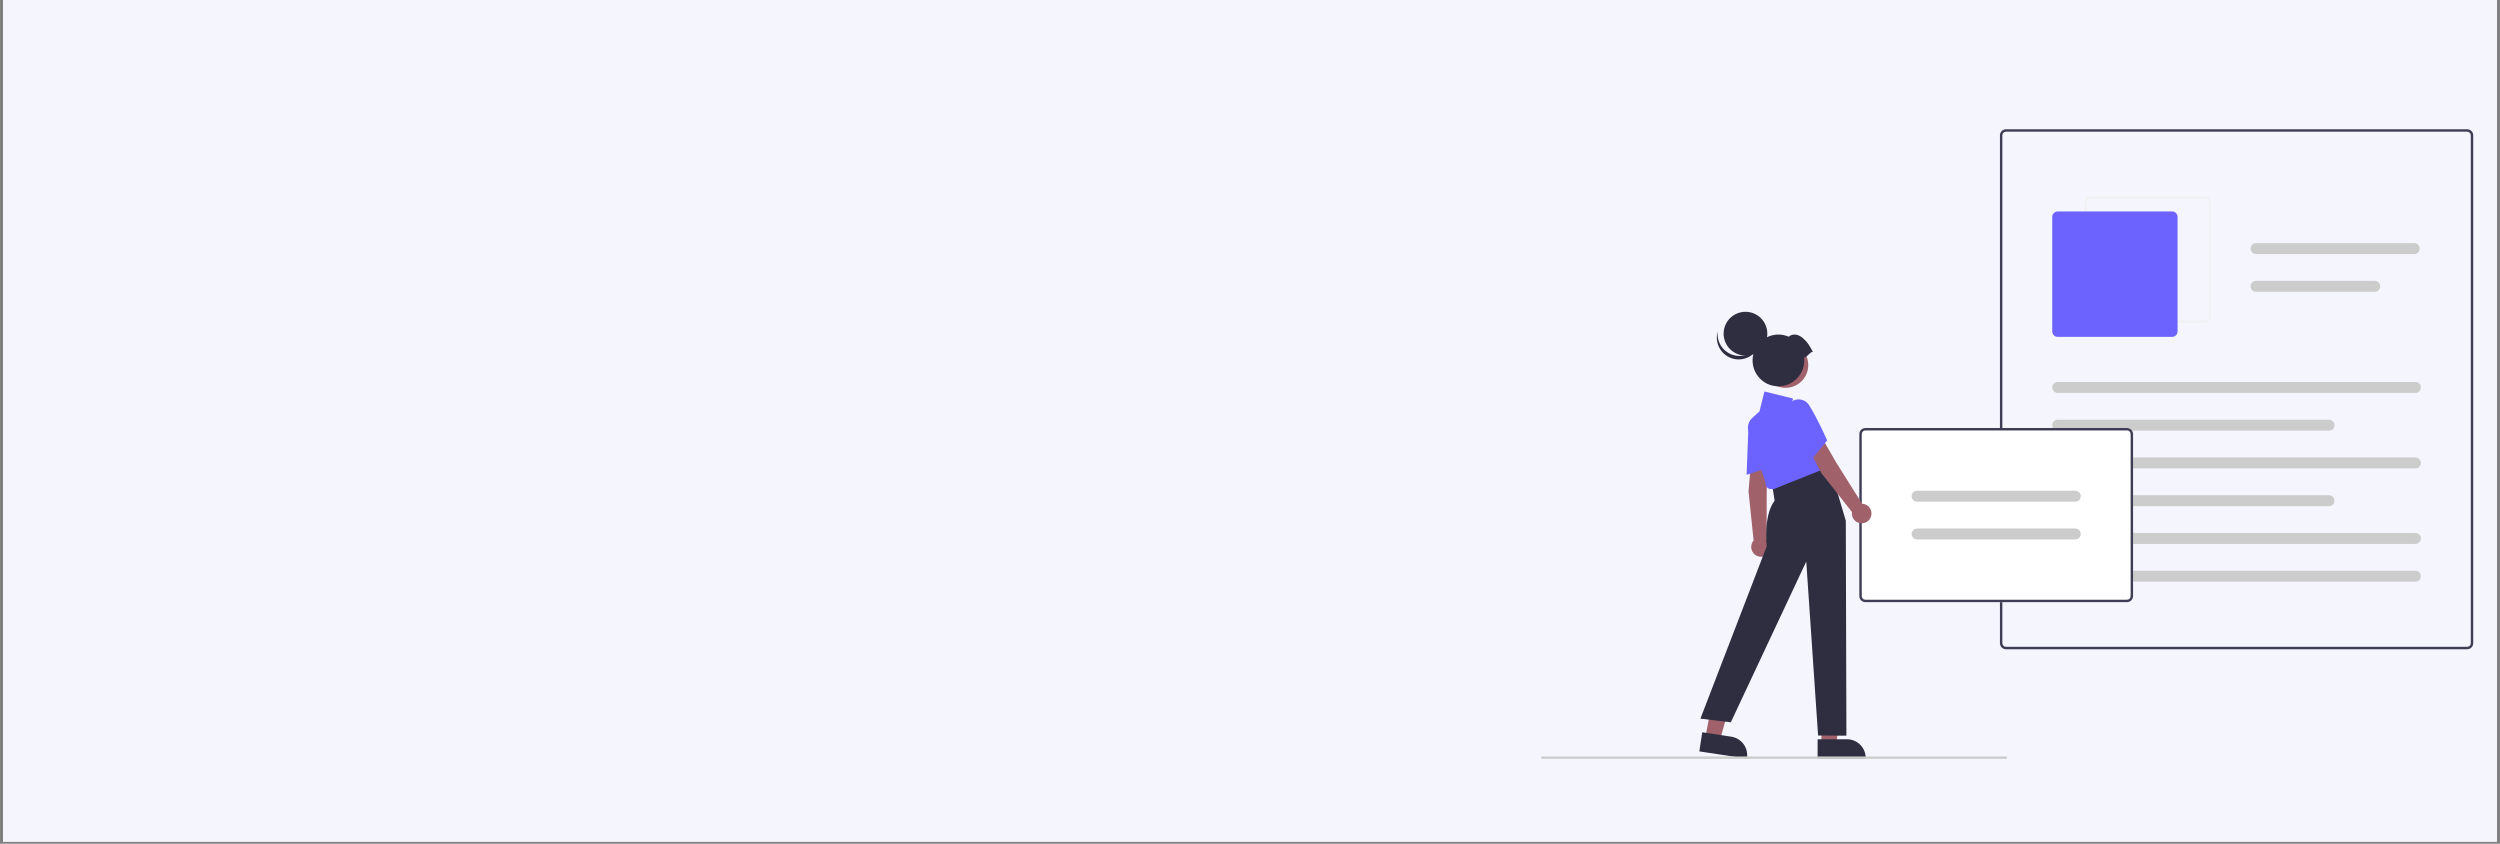 <svg xmlns="http://www.w3.org/2000/svg" xmlns:xlink="http://www.w3.org/1999/xlink" width="800" zoomAndPan="magnify" viewBox="0 0 600 202.5" height="270" preserveAspectRatio="xMidYMid meet" version="1.0"><rect x="0" y="0" width="600" height="202.5" fill="#808080" stroke="none"/><defs><clipPath id="93a7e6e76c"><path d="M 0.738 0 L 599.262 0 L 599.262 202 L 0.738 202 Z M 0.738 0 " clip-rule="nonzero"/></clipPath><clipPath id="8caad13370"><path d="M 479 31.012 L 593.574 31.012 L 593.574 156 L 479 156 Z M 479 31.012 " clip-rule="nonzero"/></clipPath><clipPath id="a1306de83c"><path d="M 436 177 L 448 177 L 448 182.137 L 436 182.137 Z M 436 177 " clip-rule="nonzero"/></clipPath><clipPath id="18eab42422"><path d="M 407 175 L 420 175 L 420 182.137 L 407 182.137 Z M 407 175 " clip-rule="nonzero"/></clipPath><clipPath id="cab03a6547"><path d="M 369.875 181 L 482 181 L 482 182.137 L 369.875 182.137 Z M 369.875 181 " clip-rule="nonzero"/></clipPath></defs><g clip-path="url(#93a7e6e76c)"><path fill="#ffffff" d="M 0.738 0 L 599.262 0 L 599.262 202 L 0.738 202 Z M 0.738 0 " fill-opacity="1" fill-rule="nonzero"/><path fill="#f5f5fe" d="M 0.738 0 L 599.262 0 L 599.262 202 L 0.738 202 Z M 0.738 0 " fill-opacity="1" fill-rule="nonzero"/></g><g clip-path="url(#8caad13370)"><path fill="#3f3d56" d="M 592.113 155.824 L 481.445 155.824 C 481.25 155.824 481.062 155.785 480.887 155.711 C 480.707 155.637 480.547 155.531 480.41 155.395 C 480.273 155.258 480.168 155.102 480.094 154.922 C 480.02 154.742 479.984 154.559 479.984 154.363 L 479.984 32.48 C 479.984 32.289 480.02 32.102 480.094 31.922 C 480.168 31.742 480.273 31.586 480.41 31.449 C 480.547 31.312 480.707 31.207 480.887 31.133 C 481.062 31.059 481.25 31.02 481.445 31.02 L 592.113 31.02 C 592.309 31.02 592.496 31.059 592.672 31.133 C 592.852 31.207 593.008 31.312 593.145 31.449 C 593.285 31.586 593.391 31.742 593.465 31.922 C 593.535 32.102 593.574 32.289 593.574 32.48 L 593.574 154.363 C 593.574 154.559 593.535 154.742 593.465 154.922 C 593.391 155.102 593.285 155.258 593.145 155.395 C 593.008 155.531 592.852 155.637 592.672 155.711 C 592.496 155.785 592.309 155.824 592.113 155.824 Z M 481.445 31.605 C 481.203 31.605 480.996 31.691 480.824 31.863 C 480.652 32.031 480.566 32.238 480.566 32.48 L 480.566 154.363 C 480.566 154.605 480.652 154.812 480.824 154.984 C 480.996 155.152 481.203 155.238 481.445 155.238 L 592.113 155.238 C 592.355 155.238 592.562 155.152 592.734 154.984 C 592.906 154.812 592.988 154.605 592.992 154.363 L 592.992 32.48 C 592.988 32.238 592.906 32.031 592.734 31.863 C 592.562 31.691 592.355 31.605 592.113 31.605 Z M 481.445 31.605 " fill-opacity="1" fill-rule="nonzero"/></g><path fill="#f2f2f2" d="M 529.188 77.492 L 501.738 77.492 C 501.543 77.492 501.359 77.457 501.18 77.383 C 501 77.309 500.844 77.203 500.707 77.062 C 500.57 76.926 500.465 76.77 500.391 76.59 C 500.316 76.41 500.277 76.227 500.277 76.031 L 500.277 48.559 C 500.277 48.363 500.316 48.176 500.391 47.996 C 500.465 47.82 500.57 47.66 500.707 47.523 C 500.844 47.387 501 47.281 501.18 47.207 C 501.359 47.133 501.543 47.094 501.738 47.094 L 529.188 47.094 C 529.379 47.094 529.566 47.133 529.746 47.207 C 529.926 47.281 530.082 47.387 530.219 47.523 C 530.355 47.66 530.461 47.82 530.535 47.996 C 530.609 48.176 530.648 48.363 530.648 48.559 L 530.648 76.031 C 530.648 76.227 530.609 76.41 530.535 76.59 C 530.461 76.77 530.355 76.926 530.219 77.062 C 530.082 77.203 529.926 77.309 529.746 77.383 C 529.566 77.457 529.379 77.492 529.188 77.492 Z M 501.738 47.68 C 501.496 47.68 501.289 47.766 501.117 47.938 C 500.949 48.109 500.863 48.316 500.863 48.559 L 500.863 76.031 C 500.863 76.273 500.949 76.48 501.117 76.652 C 501.289 76.824 501.496 76.906 501.738 76.91 L 529.188 76.91 C 529.43 76.906 529.637 76.824 529.805 76.652 C 529.977 76.48 530.062 76.273 530.062 76.031 L 530.062 48.559 C 530.062 48.316 529.977 48.109 529.805 47.938 C 529.637 47.766 529.43 47.68 529.188 47.68 Z M 501.738 47.68 " fill-opacity="1" fill-rule="nonzero"/><path fill="#6c63ff" d="M 521.301 80.855 L 493.855 80.855 C 493.68 80.855 493.512 80.82 493.352 80.754 C 493.191 80.688 493.047 80.59 492.926 80.469 C 492.801 80.344 492.707 80.203 492.641 80.043 C 492.574 79.879 492.539 79.715 492.539 79.539 L 492.539 52.062 C 492.539 51.891 492.574 51.723 492.641 51.562 C 492.707 51.398 492.801 51.258 492.926 51.133 C 493.047 51.012 493.191 50.918 493.352 50.848 C 493.512 50.781 493.68 50.75 493.855 50.75 L 521.301 50.75 C 521.477 50.75 521.645 50.781 521.805 50.848 C 521.965 50.918 522.109 51.012 522.23 51.133 C 522.355 51.258 522.449 51.398 522.516 51.562 C 522.582 51.723 522.617 51.891 522.617 52.062 L 522.617 79.539 C 522.617 79.715 522.582 79.879 522.516 80.043 C 522.449 80.203 522.355 80.344 522.23 80.469 C 522.109 80.59 521.965 80.688 521.805 80.754 C 521.645 80.82 521.477 80.855 521.301 80.855 Z M 521.301 80.855 " fill-opacity="1" fill-rule="nonzero"/><path fill="#cccccc" d="M 579.703 94.301 L 493.855 94.301 C 493.68 94.301 493.512 94.266 493.352 94.199 C 493.191 94.133 493.047 94.035 492.926 93.914 C 492.801 93.789 492.707 93.648 492.641 93.488 C 492.574 93.324 492.539 93.156 492.539 92.984 C 492.539 92.809 492.574 92.641 492.641 92.48 C 492.707 92.32 492.801 92.176 492.926 92.055 C 493.047 91.93 493.191 91.836 493.352 91.77 C 493.512 91.703 493.68 91.668 493.855 91.668 L 579.703 91.668 C 579.879 91.668 580.047 91.703 580.207 91.77 C 580.367 91.836 580.512 91.93 580.633 92.055 C 580.758 92.176 580.852 92.32 580.918 92.48 C 580.984 92.641 581.02 92.809 581.02 92.984 C 581.02 93.156 580.984 93.324 580.918 93.488 C 580.852 93.648 580.758 93.789 580.633 93.914 C 580.512 94.035 580.367 94.133 580.207 94.199 C 580.047 94.266 579.879 94.301 579.703 94.301 Z M 579.703 94.301 " fill-opacity="1" fill-rule="nonzero"/><path fill="#cccccc" d="M 558.973 103.359 L 493.855 103.359 C 493.68 103.359 493.512 103.328 493.352 103.258 C 493.191 103.191 493.047 103.098 492.926 102.973 C 492.801 102.852 492.707 102.707 492.641 102.547 C 492.574 102.387 492.539 102.219 492.539 102.043 C 492.539 101.871 492.574 101.703 492.641 101.543 C 492.707 101.379 492.801 101.238 492.926 101.113 C 493.047 100.992 493.191 100.895 493.352 100.828 C 493.512 100.762 493.68 100.73 493.855 100.73 L 558.973 100.73 C 559.145 100.73 559.312 100.762 559.473 100.828 C 559.637 100.895 559.777 100.992 559.902 101.113 C 560.023 101.238 560.117 101.379 560.184 101.543 C 560.254 101.703 560.285 101.871 560.285 102.043 C 560.285 102.219 560.254 102.387 560.184 102.547 C 560.117 102.707 560.023 102.852 559.902 102.973 C 559.777 103.098 559.637 103.191 559.473 103.258 C 559.312 103.328 559.145 103.359 558.973 103.359 Z M 558.973 103.359 " fill-opacity="1" fill-rule="nonzero"/><path fill="#cccccc" d="M 579.41 60.98 L 541.449 60.98 C 541.277 60.98 541.109 60.945 540.949 60.879 C 540.789 60.812 540.645 60.719 540.523 60.594 C 540.398 60.469 540.305 60.328 540.238 60.168 C 540.172 60.004 540.137 59.84 540.137 59.664 C 540.137 59.488 540.172 59.32 540.238 59.16 C 540.305 59 540.398 58.855 540.523 58.734 C 540.645 58.609 540.789 58.516 540.949 58.449 C 541.109 58.383 541.277 58.348 541.449 58.348 L 579.41 58.348 C 579.586 58.348 579.754 58.383 579.914 58.449 C 580.074 58.516 580.219 58.609 580.34 58.734 C 580.465 58.855 580.559 59 580.625 59.16 C 580.691 59.32 580.727 59.488 580.727 59.664 C 580.727 59.84 580.691 60.004 580.625 60.168 C 580.559 60.328 580.465 60.469 580.34 60.594 C 580.219 60.719 580.074 60.812 579.914 60.879 C 579.754 60.945 579.586 60.98 579.41 60.98 Z M 579.41 60.98 " fill-opacity="1" fill-rule="nonzero"/><path fill="#cccccc" d="M 569.938 70.039 L 541.449 70.039 C 541.277 70.039 541.109 70.008 540.949 69.941 C 540.789 69.871 540.645 69.777 540.523 69.656 C 540.398 69.531 540.305 69.391 540.238 69.227 C 540.172 69.066 540.137 68.898 540.137 68.723 C 540.137 68.551 540.172 68.383 540.238 68.223 C 540.305 68.059 540.398 67.918 540.523 67.793 C 540.645 67.672 540.789 67.574 540.949 67.508 C 541.109 67.441 541.277 67.41 541.449 67.41 L 569.938 67.41 C 570.113 67.41 570.281 67.441 570.441 67.508 C 570.602 67.574 570.746 67.672 570.867 67.793 C 570.992 67.918 571.086 68.059 571.152 68.223 C 571.219 68.383 571.254 68.551 571.254 68.723 C 571.254 68.898 571.219 69.066 571.152 69.227 C 571.086 69.391 570.992 69.531 570.867 69.656 C 570.746 69.777 570.602 69.871 570.441 69.941 C 570.281 70.008 570.113 70.039 569.938 70.039 Z M 569.938 70.039 " fill-opacity="1" fill-rule="nonzero"/><path fill="#cccccc" d="M 579.703 112.422 L 493.855 112.422 C 493.68 112.422 493.512 112.387 493.352 112.32 C 493.191 112.254 493.047 112.16 492.926 112.035 C 492.801 111.91 492.707 111.77 492.641 111.609 C 492.574 111.449 492.539 111.281 492.539 111.105 C 492.539 110.93 492.574 110.762 492.641 110.602 C 492.707 110.441 492.801 110.297 492.926 110.176 C 493.047 110.051 493.191 109.957 493.352 109.891 C 493.512 109.824 493.68 109.789 493.855 109.789 L 579.703 109.789 C 579.879 109.789 580.047 109.824 580.207 109.891 C 580.367 109.957 580.512 110.051 580.633 110.176 C 580.758 110.297 580.852 110.441 580.918 110.602 C 580.984 110.762 581.02 110.93 581.02 111.105 C 581.02 111.281 580.984 111.449 580.918 111.609 C 580.852 111.77 580.758 111.91 580.633 112.035 C 580.512 112.16 580.367 112.254 580.207 112.32 C 580.047 112.387 579.879 112.422 579.703 112.422 Z M 579.703 112.422 " fill-opacity="1" fill-rule="nonzero"/><path fill="#cccccc" d="M 558.973 121.48 L 493.855 121.48 C 493.68 121.48 493.512 121.449 493.352 121.383 C 493.191 121.312 493.047 121.219 492.926 121.098 C 492.801 120.973 492.707 120.832 492.641 120.668 C 492.574 120.508 492.539 120.34 492.539 120.164 C 492.539 119.992 492.574 119.824 492.641 119.664 C 492.707 119.5 492.801 119.359 492.926 119.234 C 493.047 119.113 493.191 119.016 493.352 118.949 C 493.512 118.883 493.68 118.852 493.855 118.852 L 558.973 118.852 C 559.145 118.852 559.312 118.883 559.473 118.949 C 559.637 119.016 559.777 119.113 559.902 119.234 C 560.023 119.359 560.117 119.5 560.184 119.664 C 560.254 119.824 560.285 119.992 560.285 120.164 C 560.285 120.34 560.254 120.508 560.184 120.668 C 560.117 120.832 560.023 120.973 559.902 121.098 C 559.777 121.219 559.637 121.312 559.473 121.383 C 559.312 121.449 559.145 121.48 558.973 121.48 Z M 558.973 121.48 " fill-opacity="1" fill-rule="nonzero"/><path fill="#cccccc" d="M 579.703 130.543 L 493.855 130.543 C 493.68 130.543 493.512 130.508 493.352 130.441 C 493.191 130.375 493.047 130.281 492.926 130.156 C 492.801 130.035 492.707 129.891 492.641 129.73 C 492.574 129.57 492.539 129.402 492.539 129.227 C 492.539 129.051 492.574 128.883 492.641 128.723 C 492.707 128.562 492.801 128.422 492.926 128.297 C 493.047 128.172 493.191 128.078 493.352 128.012 C 493.512 127.945 493.68 127.91 493.855 127.91 L 579.703 127.91 C 579.879 127.91 580.047 127.945 580.207 128.012 C 580.367 128.078 580.512 128.172 580.633 128.297 C 580.758 128.422 580.852 128.562 580.918 128.723 C 580.984 128.883 581.02 129.051 581.02 129.227 C 581.02 129.402 580.984 129.57 580.918 129.73 C 580.852 129.891 580.758 130.035 580.633 130.156 C 580.512 130.281 580.367 130.375 580.207 130.441 C 580.047 130.508 579.879 130.543 579.703 130.543 Z M 579.703 130.543 " fill-opacity="1" fill-rule="nonzero"/><path fill="#cccccc" d="M 579.703 139.602 L 493.855 139.602 C 493.68 139.602 493.512 139.57 493.352 139.504 C 493.191 139.438 493.047 139.34 492.926 139.219 C 492.801 139.094 492.707 138.953 492.641 138.789 C 492.574 138.629 492.539 138.461 492.539 138.289 C 492.539 138.113 492.574 137.945 492.641 137.785 C 492.707 137.621 492.801 137.48 492.926 137.359 C 493.047 137.234 493.191 137.141 493.352 137.074 C 493.512 137.004 493.68 136.973 493.855 136.973 L 579.703 136.973 C 579.879 136.973 580.047 137.004 580.207 137.074 C 580.367 137.141 580.512 137.234 580.633 137.359 C 580.758 137.48 580.852 137.621 580.918 137.785 C 580.984 137.945 581.02 138.113 581.02 138.289 C 581.02 138.461 580.984 138.629 580.918 138.789 C 580.852 138.953 580.758 139.094 580.633 139.219 C 580.512 139.34 580.367 139.438 580.207 139.504 C 580.047 139.57 579.879 139.602 579.703 139.602 Z M 579.703 139.602 " fill-opacity="1" fill-rule="nonzero"/><path fill="#ffffff" d="M 510.477 144.516 L 447.695 144.516 C 447.504 144.516 447.316 144.48 447.137 144.406 C 446.957 144.332 446.801 144.227 446.664 144.086 C 446.527 143.949 446.422 143.793 446.348 143.613 C 446.273 143.434 446.234 143.25 446.234 143.055 L 446.234 104.18 C 446.234 103.988 446.273 103.801 446.348 103.621 C 446.422 103.445 446.527 103.285 446.664 103.148 C 446.801 103.012 446.957 102.906 447.137 102.832 C 447.316 102.758 447.504 102.719 447.695 102.719 L 510.477 102.719 C 510.672 102.719 510.855 102.758 511.035 102.832 C 511.215 102.906 511.371 103.012 511.508 103.148 C 511.645 103.285 511.75 103.445 511.824 103.621 C 511.898 103.801 511.938 103.988 511.938 104.18 L 511.938 143.055 C 511.938 143.25 511.898 143.434 511.824 143.613 C 511.75 143.793 511.645 143.949 511.508 144.086 C 511.371 144.227 511.215 144.332 511.035 144.406 C 510.855 144.48 510.672 144.516 510.477 144.516 Z M 510.477 144.516 " fill-opacity="1" fill-rule="nonzero"/><path fill="#3f3d56" d="M 510.477 144.516 L 447.695 144.516 C 447.504 144.516 447.316 144.48 447.137 144.406 C 446.957 144.332 446.801 144.227 446.664 144.086 C 446.527 143.949 446.422 143.793 446.348 143.613 C 446.273 143.434 446.234 143.25 446.234 143.055 L 446.234 104.18 C 446.234 103.988 446.273 103.801 446.348 103.621 C 446.422 103.445 446.527 103.285 446.664 103.148 C 446.801 103.012 446.957 102.906 447.137 102.832 C 447.316 102.758 447.504 102.719 447.695 102.719 L 510.477 102.719 C 510.672 102.719 510.855 102.758 511.035 102.832 C 511.215 102.906 511.371 103.012 511.508 103.148 C 511.645 103.285 511.75 103.445 511.824 103.621 C 511.898 103.801 511.938 103.988 511.938 104.18 L 511.938 143.055 C 511.938 143.25 511.898 143.434 511.824 143.613 C 511.75 143.793 511.645 143.949 511.508 144.086 C 511.371 144.227 511.215 144.332 511.035 144.406 C 510.855 144.48 510.672 144.516 510.477 144.516 Z M 447.695 103.305 C 447.453 103.305 447.246 103.391 447.078 103.562 C 446.906 103.734 446.82 103.938 446.82 104.18 L 446.82 143.055 C 446.82 143.297 446.906 143.504 447.078 143.676 C 447.246 143.848 447.453 143.93 447.695 143.934 L 510.477 143.934 C 510.719 143.93 510.926 143.848 511.098 143.676 C 511.27 143.504 511.352 143.297 511.355 143.055 L 511.355 104.18 C 511.352 103.938 511.27 103.734 511.098 103.562 C 510.926 103.391 510.719 103.305 510.477 103.305 Z M 447.695 103.305 " fill-opacity="1" fill-rule="nonzero"/><path fill="#cccccc" d="M 498.066 120.402 L 460.105 120.402 C 459.934 120.402 459.766 120.371 459.602 120.305 C 459.441 120.234 459.301 120.141 459.176 120.02 C 459.055 119.895 458.957 119.754 458.891 119.59 C 458.824 119.43 458.793 119.262 458.793 119.086 C 458.793 118.914 458.824 118.746 458.891 118.586 C 458.957 118.422 459.055 118.281 459.176 118.156 C 459.301 118.035 459.441 117.938 459.602 117.871 C 459.766 117.805 459.934 117.773 460.105 117.773 L 498.066 117.773 C 498.242 117.773 498.41 117.805 498.57 117.871 C 498.73 117.938 498.875 118.035 498.996 118.156 C 499.121 118.281 499.215 118.422 499.281 118.586 C 499.348 118.746 499.383 118.914 499.383 119.086 C 499.383 119.262 499.348 119.43 499.281 119.59 C 499.215 119.754 499.121 119.895 498.996 120.02 C 498.875 120.141 498.73 120.234 498.57 120.305 C 498.41 120.371 498.242 120.402 498.066 120.402 Z M 498.066 120.402 " fill-opacity="1" fill-rule="nonzero"/><path fill="#cccccc" d="M 498.066 129.465 L 460.105 129.465 C 459.934 129.465 459.766 129.43 459.602 129.363 C 459.441 129.297 459.301 129.203 459.176 129.078 C 459.055 128.957 458.957 128.812 458.891 128.652 C 458.824 128.492 458.793 128.324 458.793 128.148 C 458.793 127.973 458.824 127.805 458.891 127.645 C 458.957 127.484 459.055 127.34 459.176 127.219 C 459.301 127.094 459.441 127 459.602 126.934 C 459.766 126.867 459.934 126.832 460.105 126.832 L 498.066 126.832 C 498.242 126.832 498.41 126.867 498.57 126.934 C 498.73 127 498.875 127.094 498.996 127.219 C 499.121 127.34 499.215 127.484 499.281 127.645 C 499.348 127.805 499.383 127.973 499.383 128.148 C 499.383 128.324 499.348 128.492 499.281 128.652 C 499.215 128.812 499.121 128.957 498.996 129.078 C 498.875 129.203 498.73 129.297 498.57 129.363 C 498.41 129.43 498.242 129.465 498.066 129.465 Z M 498.066 129.465 " fill-opacity="1" fill-rule="nonzero"/><path fill="#a0616a" d="M 437.137 178.59 L 440.715 178.59 L 442.418 164.77 L 437.137 164.77 Z M 437.137 178.59 " fill-opacity="1" fill-rule="nonzero"/><g clip-path="url(#a1306de83c)"><path fill="#2f2e41" d="M 436.223 177.422 L 443.273 177.422 C 443.57 177.422 443.859 177.449 444.148 177.508 C 444.441 177.566 444.719 177.648 444.992 177.762 C 445.266 177.875 445.523 178.016 445.77 178.18 C 446.016 178.344 446.242 178.527 446.449 178.738 C 446.66 178.945 446.844 179.172 447.008 179.418 C 447.172 179.664 447.312 179.922 447.426 180.195 C 447.539 180.469 447.621 180.75 447.68 181.039 C 447.738 181.328 447.766 181.621 447.766 181.918 L 447.766 182.062 L 436.223 182.062 Z M 436.223 177.422 " fill-opacity="1" fill-rule="nonzero"/></g><path fill="#a0616a" d="M 409.262 177.039 L 412.801 177.574 L 416.551 164.164 L 411.91 163.375 Z M 409.262 177.039 " fill-opacity="1" fill-rule="nonzero"/><g clip-path="url(#18eab42422)"><path fill="#2f2e41" d="M 408.535 175.746 L 415.504 176.801 C 415.797 176.844 416.082 176.918 416.359 177.016 C 416.637 177.117 416.902 177.242 417.152 177.398 C 417.406 177.551 417.641 177.727 417.859 177.922 C 418.078 178.121 418.273 178.34 418.449 178.578 C 418.625 178.816 418.773 179.07 418.898 179.336 C 419.027 179.602 419.125 179.879 419.195 180.168 C 419.266 180.453 419.309 180.746 419.32 181.039 C 419.336 181.336 419.32 181.629 419.277 181.918 L 419.254 182.062 L 407.84 180.336 Z M 408.535 175.746 " fill-opacity="1" fill-rule="nonzero"/></g><path fill="#a0616a" d="M 420.301 110.094 L 424.273 111.137 L 424.012 117.586 L 423.977 129.332 C 424.238 129.516 424.457 129.738 424.629 130.012 C 424.797 130.281 424.91 130.574 424.961 130.887 C 425.012 131.203 425 131.516 424.926 131.828 C 424.848 132.137 424.715 132.422 424.523 132.676 C 424.332 132.934 424.098 133.141 423.824 133.301 C 423.547 133.465 423.25 133.562 422.934 133.602 C 422.617 133.645 422.305 133.621 421.996 133.531 C 421.691 133.445 421.41 133.301 421.164 133.102 C 420.914 132.898 420.715 132.656 420.566 132.375 C 420.414 132.094 420.324 131.793 420.297 131.477 C 420.27 131.156 420.305 130.844 420.402 130.543 C 420.5 130.238 420.656 129.965 420.867 129.723 L 419.645 117.938 Z M 420.301 110.094 " fill-opacity="1" fill-rule="nonzero"/><path fill="#6c63ff" d="M 419.609 102.707 C 419.629 102.07 419.824 101.488 420.188 100.969 C 420.551 100.445 421.023 100.062 421.613 99.816 C 422.164 99.57 422.738 99.496 423.336 99.594 C 423.93 99.688 424.453 99.938 424.898 100.348 C 425.566 100.945 425.887 101.691 425.863 102.586 C 425.871 106.363 425.02 111.871 425.012 111.926 L 424.996 112.016 L 419.188 113.973 Z M 419.609 102.707 " fill-opacity="1" fill-rule="nonzero"/><path fill="#2f2e41" d="M 429.996 113.434 L 438.883 111.129 L 442.992 124.977 L 443.137 176.566 L 436.34 176.523 L 433.5 134.77 L 415.395 173.352 L 408.098 172.473 L 424.012 131.117 C 424.012 131.117 423.133 123.809 425.91 120.156 L 425.324 116.355 Z M 429.996 113.434 " fill-opacity="1" fill-rule="nonzero"/><path fill="#6c63ff" d="M 424.004 116.879 C 423.742 116.559 423.645 116.191 423.715 115.781 L 419.66 103.609 C 419.469 103.027 419.449 102.441 419.602 101.848 C 419.758 101.258 420.062 100.754 420.512 100.34 L 422.273 98.742 L 423.465 93.965 L 430.32 95.645 L 429.754 97.902 L 432.855 97.34 L 439.391 111.906 L 425.734 117.367 L 425.062 117.379 C 424.629 117.379 424.277 117.215 424.004 116.879 Z M 424.004 116.879 " fill-opacity="1" fill-rule="nonzero"/><path fill="#a0616a" d="M 433.516 106.602 L 437.434 105.355 L 440.656 110.949 L 446.898 120.891 C 447.219 120.906 447.523 120.98 447.809 121.117 C 448.098 121.254 448.348 121.441 448.562 121.68 C 448.773 121.922 448.93 122.191 449.031 122.496 C 449.133 122.797 449.172 123.109 449.145 123.426 C 449.121 123.746 449.035 124.047 448.887 124.332 C 448.742 124.613 448.543 124.855 448.297 125.059 C 448.051 125.266 447.773 125.41 447.469 125.5 C 447.16 125.59 446.852 125.617 446.531 125.582 C 446.215 125.547 445.918 125.449 445.641 125.289 C 445.363 125.133 445.125 124.926 444.934 124.672 C 444.738 124.418 444.602 124.137 444.523 123.828 C 444.445 123.516 444.43 123.203 444.477 122.887 L 437.152 113.578 Z M 433.516 106.602 " fill-opacity="1" fill-rule="nonzero"/><path fill="#6c63ff" d="M 428.988 100.727 C 428.664 100.176 428.52 99.582 428.547 98.949 C 428.574 98.312 428.773 97.734 429.141 97.215 C 429.473 96.711 429.918 96.34 430.473 96.102 C 431.027 95.863 431.602 95.797 432.195 95.902 C 433.082 96.051 433.75 96.508 434.207 97.277 C 436.234 100.469 438.457 105.578 438.477 105.629 L 438.512 105.711 L 434.648 110.473 Z M 428.988 100.727 " fill-opacity="1" fill-rule="nonzero"/><path fill="#a0616a" d="M 433.98 87.629 C 433.98 87.984 433.949 88.34 433.879 88.691 C 433.809 89.043 433.703 89.383 433.566 89.715 C 433.43 90.043 433.262 90.359 433.066 90.656 C 432.867 90.953 432.641 91.227 432.387 91.48 C 432.133 91.734 431.859 91.961 431.562 92.16 C 431.266 92.359 430.949 92.527 430.621 92.664 C 430.289 92.801 429.949 92.902 429.598 92.973 C 429.25 93.043 428.895 93.078 428.535 93.078 C 428.18 93.078 427.824 93.043 427.473 92.973 C 427.125 92.902 426.781 92.801 426.453 92.664 C 426.121 92.527 425.809 92.359 425.512 92.16 C 425.215 91.961 424.938 91.734 424.688 91.48 C 424.434 91.227 424.207 90.953 424.008 90.656 C 423.809 90.359 423.641 90.043 423.504 89.715 C 423.367 89.383 423.266 89.043 423.195 88.691 C 423.125 88.34 423.09 87.984 423.09 87.629 C 423.09 87.27 423.125 86.914 423.195 86.562 C 423.266 86.211 423.367 85.871 423.504 85.543 C 423.641 85.211 423.809 84.895 424.008 84.598 C 424.207 84.301 424.434 84.027 424.688 83.773 C 424.938 83.52 425.215 83.293 425.512 83.094 C 425.809 82.895 426.121 82.727 426.453 82.59 C 426.781 82.453 427.125 82.352 427.473 82.281 C 427.824 82.211 428.18 82.176 428.535 82.176 C 428.895 82.176 429.25 82.211 429.598 82.281 C 429.949 82.352 430.289 82.453 430.621 82.59 C 430.949 82.727 431.266 82.895 431.562 83.094 C 431.859 83.293 432.133 83.52 432.387 83.773 C 432.641 84.027 432.867 84.301 433.066 84.598 C 433.262 84.895 433.43 85.211 433.566 85.543 C 433.703 85.871 433.809 86.211 433.879 86.562 C 433.949 86.914 433.98 87.27 433.98 87.629 Z M 433.98 87.629 " fill-opacity="1" fill-rule="nonzero"/><path fill="#2f2e41" d="M 424.16 80.078 C 424.16 80.422 424.125 80.762 424.059 81.102 C 423.992 81.441 423.891 81.77 423.758 82.086 C 423.629 82.406 423.465 82.707 423.273 82.996 C 423.082 83.281 422.867 83.547 422.621 83.789 C 422.379 84.035 422.113 84.25 421.828 84.441 C 421.543 84.633 421.238 84.797 420.922 84.93 C 420.602 85.059 420.273 85.16 419.938 85.227 C 419.598 85.293 419.258 85.328 418.914 85.328 C 418.57 85.328 418.227 85.293 417.891 85.227 C 417.551 85.16 417.223 85.059 416.906 84.93 C 416.586 84.797 416.285 84.633 416 84.441 C 415.711 84.25 415.449 84.035 415.203 83.789 C 414.961 83.547 414.742 83.281 414.551 82.996 C 414.359 82.707 414.199 82.406 414.066 82.086 C 413.934 81.77 413.836 81.441 413.77 81.102 C 413.699 80.762 413.668 80.422 413.668 80.078 C 413.668 79.734 413.699 79.391 413.77 79.055 C 413.836 78.715 413.934 78.387 414.066 78.066 C 414.199 77.75 414.359 77.445 414.551 77.16 C 414.742 76.875 414.961 76.609 415.203 76.363 C 415.449 76.121 415.711 75.902 416 75.711 C 416.285 75.52 416.586 75.359 416.906 75.227 C 417.223 75.094 417.551 74.996 417.891 74.93 C 418.227 74.859 418.57 74.828 418.914 74.828 C 419.258 74.828 419.598 74.859 419.938 74.93 C 420.273 74.996 420.602 75.094 420.922 75.227 C 421.238 75.359 421.543 75.52 421.828 75.711 C 422.113 75.902 422.379 76.121 422.621 76.363 C 422.867 76.609 423.082 76.875 423.273 77.16 C 423.465 77.445 423.629 77.75 423.758 78.066 C 423.891 78.387 423.992 78.715 424.059 79.055 C 424.125 79.391 424.16 79.734 424.16 80.078 Z M 424.16 80.078 " fill-opacity="1" fill-rule="nonzero"/><path fill="#2f2e41" d="M 414.387 84.426 C 414.727 84.672 415.09 84.871 415.48 85.031 C 415.867 85.191 416.27 85.301 416.684 85.363 C 417.098 85.426 417.512 85.438 417.93 85.398 C 418.348 85.363 418.754 85.277 419.148 85.141 C 419.547 85.004 419.922 84.824 420.273 84.602 C 420.629 84.375 420.949 84.113 421.242 83.812 C 421.531 83.508 421.781 83.176 421.992 82.812 C 422.203 82.453 422.371 82.07 422.488 81.668 C 422.445 82.027 422.363 82.379 422.242 82.723 C 422.125 83.066 421.973 83.395 421.789 83.707 C 421.602 84.016 421.387 84.305 421.141 84.574 C 420.895 84.84 420.625 85.078 420.328 85.289 C 420.035 85.5 419.719 85.676 419.387 85.824 C 419.055 85.969 418.711 86.078 418.355 86.152 C 418.004 86.227 417.645 86.266 417.281 86.266 C 416.918 86.266 416.559 86.227 416.203 86.152 C 415.852 86.078 415.508 85.965 415.176 85.82 C 414.844 85.676 414.531 85.496 414.234 85.285 C 413.938 85.074 413.668 84.836 413.422 84.566 C 413.18 84.301 412.961 84.012 412.777 83.699 C 412.59 83.387 412.441 83.059 412.324 82.719 C 412.203 82.375 412.125 82.023 412.078 81.66 C 412.035 81.301 412.027 80.941 412.055 80.578 C 412.086 80.219 412.152 79.863 412.258 79.516 C 412.137 80.469 412.27 81.383 412.648 82.262 C 413.031 83.141 413.613 83.863 414.387 84.426 Z M 414.387 84.426 " fill-opacity="1" fill-rule="nonzero"/><path fill="#2f2e41" d="M 435.09 84.43 C 434.176 82.789 433.824 82.105 432.645 81.105 C 431.598 80.223 430.312 79.965 429.277 80.801 C 428.871 80.625 428.453 80.496 428.016 80.41 C 427.582 80.324 427.145 80.285 426.699 80.293 C 426.258 80.301 425.82 80.355 425.391 80.457 C 424.961 80.562 424.543 80.707 424.145 80.898 C 423.746 81.09 423.371 81.32 423.02 81.59 C 422.668 81.863 422.352 82.168 422.066 82.508 C 421.781 82.848 421.535 83.215 421.332 83.605 C 421.125 83.996 420.961 84.406 420.844 84.832 C 420.723 85.262 420.652 85.695 420.625 86.137 C 420.598 86.582 420.621 87.02 420.688 87.457 C 420.758 87.898 420.871 88.324 421.031 88.734 C 421.188 89.148 421.391 89.543 421.633 89.914 C 421.879 90.281 422.156 90.625 422.473 90.934 C 422.789 91.242 423.133 91.516 423.508 91.754 C 423.883 91.992 424.277 92.184 424.695 92.336 C 425.109 92.488 425.539 92.594 425.977 92.652 C 426.418 92.715 426.855 92.727 427.297 92.691 C 427.738 92.656 428.172 92.578 428.598 92.449 C 429.02 92.324 429.426 92.152 429.816 91.938 C 430.203 91.723 430.562 91.473 430.898 91.18 C 431.23 90.887 431.531 90.566 431.793 90.211 C 432.059 89.855 432.281 89.473 432.465 89.07 C 432.648 88.668 432.789 88.25 432.883 87.816 C 432.977 87.383 433.023 86.945 433.023 86.5 C 433.02 86.266 433.008 86.031 432.98 85.801 C 433.879 85.672 434.188 84.559 435.09 84.43 Z M 435.09 84.43 " fill-opacity="1" fill-rule="nonzero"/><g clip-path="url(#cab03a6547)"><path fill="#cccccc" d="M 481.426 182.129 L 370.168 182.129 C 370.09 182.129 370.02 182.102 369.961 182.043 C 369.906 181.988 369.875 181.918 369.875 181.836 C 369.875 181.758 369.906 181.688 369.961 181.629 C 370.02 181.574 370.09 181.547 370.168 181.547 L 481.426 181.547 C 481.504 181.547 481.574 181.574 481.629 181.629 C 481.688 181.688 481.715 181.758 481.715 181.836 C 481.715 181.918 481.688 181.988 481.629 182.043 C 481.574 182.102 481.504 182.129 481.426 182.129 Z M 481.426 182.129 " fill-opacity="1" fill-rule="nonzero"/></g></svg>